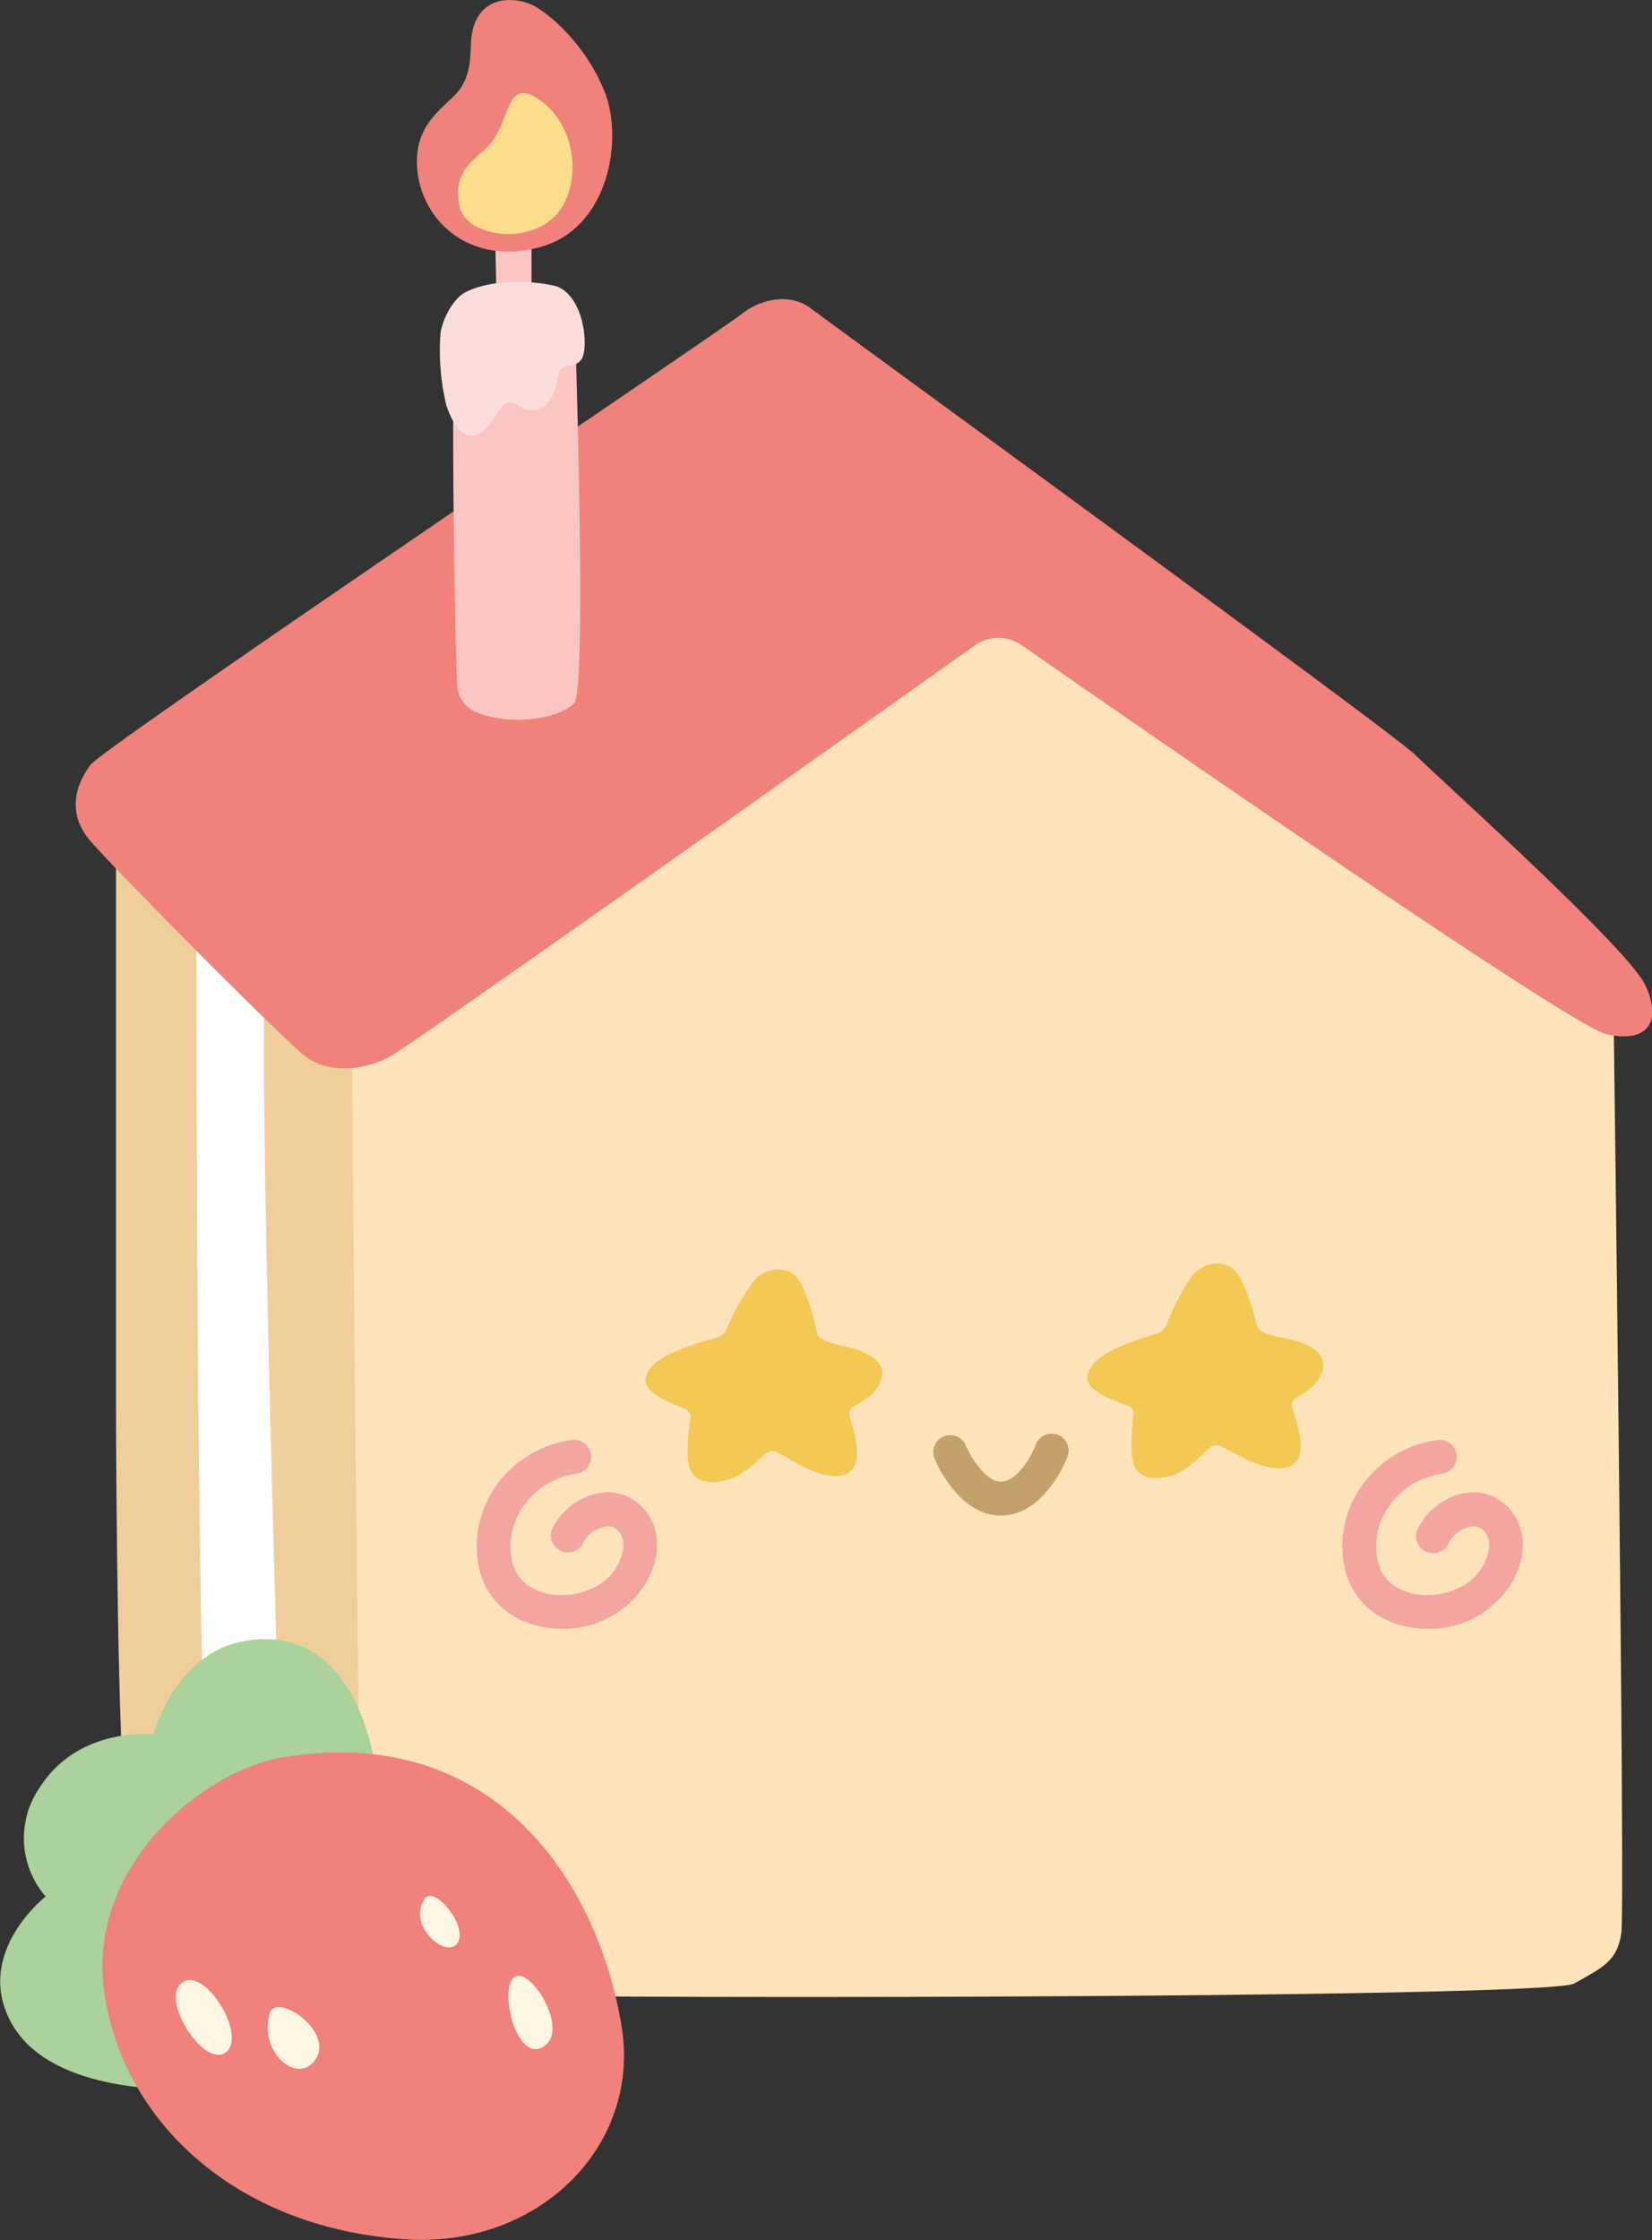 <svg id="Layer_1" data-name="Layer 1" xmlns="http://www.w3.org/2000/svg" viewBox="0 0 195.07 264.37"><rect x="0" y="0" width="195.07" height="264.37" fill="#333333" stroke="none"/><defs><style>.cls-1{fill:#f0ce9c;}.cls-2{fill:#fff;}.cls-3{fill:#ffe3ba;}.cls-4{fill:#f0827b;}.cls-5{fill:#aad29a;}.cls-6{fill:#fef6e3;}.cls-7{fill:#f3c853;}.cls-8{fill:#f4a59f;}.cls-9{fill:#c4a16c;}.cls-10{fill:#f9c6c1;}.cls-11{fill:#fbdedc;}.cls-12{fill:#fbdd8c;}</style></defs><path class="cls-1" d="M214.72,342.85v69.62c0,7,.23,42.46,1.16,45.71s2.09,6.5,5.57,8.82,23.26,14.19,28.8,14.39-.73-114.4-.73-114.4Z" transform="translate(-201.02 -246.14)"/><path class="cls-2" d="M224.23,352.37s-.25,111.5,2.19,117.7l8.3,4.73s-3.3-99.23-2.37-113.85S224.23,352.37,224.23,352.37Z" transform="translate(-201.02 -246.14)"/><path class="cls-3" d="M242.56,366.29s.76,101.17,1.31,105.35.61,9.05,6.38,9.75,133.4.69,136.65-1.16,5.1-2.56,5.57-6-.93-109.52-.93-109.52L318,315Z" transform="translate(-201.02 -246.14)"/><path class="cls-4" d="M316.19,322.27a4.75,4.75,0,0,1,5.45,0c12.61,8.77,64.69,44.88,69,45.9,4.87,1.16,6.73-1.39,4.64-5.8s-24.6-24.6-27.15-27.15-68.93-50.82-71.36-52.68-5.91-1.16-8.23.7-75.19,51-76.81,53.14-3,5.57,0,9.05,23.21,23.9,25.53,25.52,6.26,1.86,10-.23C250.47,368.86,303.49,331.28,316.19,322.27Z" transform="translate(-201.02 -246.14)"/><path class="cls-5" d="M245.77,458s-.82-17.83-12.88-18.39c-10.78-.49-13.72,11.21-13.72,11.21s-8.81-1-13.44,6.25a10.51,10.51,0,0,0,.68,12.89s-8.63,6.73-4,15c4.68,8.41,19.89,7.71,19.89,7.71Z" transform="translate(-201.02 -246.14)"/><path class="cls-4" d="M234.44,453.53c24.88-4.13,37.24,14.67,40,31.88,2.22,14.11-9.94,26.15-25.76,25-20.34-1.45-33.24-14.32-35.35-29.16S224.93,455.11,234.44,453.53Z" transform="translate(-201.02 -246.14)"/><path class="cls-6" d="M251.15,470.24c1.13-1.72,5.21,3.27,3.89,5.21S249.05,473.43,251.15,470.24Z" transform="translate(-201.02 -246.14)"/><path class="cls-6" d="M232.88,483.72c.75-2.48,7.53,2.06,5.46,5.37S231.48,488.36,232.88,483.72Z" transform="translate(-201.02 -246.14)"/><path class="cls-6" d="M222.57,480.08c2.73-1.84,7.72,6.47,5.08,8.3S219.81,481.94,222.57,480.08Z" transform="translate(-201.02 -246.14)"/><path class="cls-6" d="M262,479.35c2-.61,6.37,6.63,3.07,8.4S259.75,480,262,479.35Z" transform="translate(-201.02 -246.14)"/><path class="cls-7" d="M338.77,402.5a1.74,1.74,0,0,1-1.09,1c-5.55,1.71-7.69,3-8.2,4.79s2.16,2.8,4.77,3.77a.94.94,0,0,1,.61,1c-.18,1.51-.49,4.9.16,6.2.84,1.7,3.36,1.56,5.15.7,2.43-1.16,3.43-3.4,4.56-3.26s4.39,2.84,7.55,2.71,2.31-3.71,1.88-5.28c-.35-1.27-.72-1.89-.54-2.56s3-1.28,3.57-3.8-2.72-3.37-4.89-3.78c-2.81-.54-2.81-1.24-2.81-1.24s-1.11-4.72-2.51-6.47c-1.21-1.52-3.82-1.36-5.3.56A29.44,29.44,0,0,0,338.77,402.5Z" transform="translate(-201.02 -246.14)"/><path class="cls-7" d="M286.79,403.06a1.73,1.73,0,0,1-1.12.94c-5.6,1.54-7.79,2.81-8.35,4.54s2.08,2.86,4.66,3.91a1,1,0,0,1,.58,1c-.23,1.5-.65,4.88,0,6.2.79,1.72,3.32,1.66,5.13.86,2.47-1.09,3.53-3.3,4.66-3.12s4.3,3,7.45,2.94,2.43-3.63,2.05-5.22c-.31-1.27-.66-1.9-.46-2.57s3-1.18,3.69-3.69-2.62-3.45-4.77-3.93c-2.8-.62-2.77-1.32-2.77-1.32s-1-4.76-2.31-6.55c-1.16-1.55-3.77-1.48-5.32.4A29.4,29.4,0,0,0,286.79,403.06Z" transform="translate(-201.02 -246.14)"/><path class="cls-8" d="M267.41,438.36a11.53,11.53,0,0,1-1.85-.14c-4.23-.63-7.21-3.31-8-7.16a12.27,12.27,0,0,1,2.12-9.68,13.16,13.16,0,0,1,8.89-5.3,2,2,0,1,1,.47,4,9.07,9.07,0,0,0-6.12,3.68,8.18,8.18,0,0,0-1.44,6.55c.61,3.06,3.45,3.81,4.64,4,2.74.41,6.31-.63,7.81-3.41.81-1.51.94-2.85.36-3.74a1.83,1.83,0,0,0-1.39-.9,3.74,3.74,0,0,0-3.05,2,2,2,0,0,1-3.57-1.81,7.79,7.79,0,0,1,6.34-4.21,5.81,5.81,0,0,1,5,2.72c.81,1.26,1.86,3.95-.21,7.81A11.38,11.38,0,0,1,267.41,438.36Z" transform="translate(-201.02 -246.14)"/><path class="cls-8" d="M369.62,438.36a11.61,11.61,0,0,1-1.85-.14c-4.23-.63-7.2-3.31-8-7.16a12.23,12.23,0,0,1,2.13-9.68,13.12,13.12,0,0,1,8.88-5.3,2,2,0,1,1,.47,4,9.09,9.09,0,0,0-6.12,3.68,8.18,8.18,0,0,0-1.43,6.55c.6,3.06,3.44,3.81,4.63,4,2.74.41,6.31-.63,7.81-3.41.82-1.51.95-2.85.37-3.74a1.86,1.86,0,0,0-1.4-.9,3.74,3.74,0,0,0-3.05,2,2,2,0,1,1-3.56-1.81,7.77,7.77,0,0,1,6.34-4.21,5.79,5.79,0,0,1,5,2.72c.81,1.26,1.87,3.95-.21,7.81A11.37,11.37,0,0,1,369.62,438.36Z" transform="translate(-201.02 -246.14)"/><path class="cls-9" d="M319.18,425c-4.82,0-7.51-6-7.8-6.7a2,2,0,0,1,3.69-1.57h0c.59,1.4,2.38,4.27,4.11,4.27,2.06,0,3.75-3.31,4.09-4.2A2,2,0,1,1,327,418.2C326.9,418.48,324.35,425,319.18,425Z" transform="translate(-201.02 -246.14)"/><polygon class="cls-10" points="58.45 26.54 58.59 33.62 62.76 33.62 62.76 27.14 58.45 26.54"/><path class="cls-10" d="M268.83,329.12c-2.12,2.12-8.16,2.62-11.74,1A3.61,3.61,0,0,1,255,327c-.34-7.44-.76-39.11-.18-40.55.65-1.62,14.15-.05,14.15-.05S270.32,327.63,268.83,329.12Z" transform="translate(-201.02 -246.14)"/><path class="cls-11" d="M253.73,294c.24.69,1.39,4.14,3.48,3.45s2.55-3.55,3.83-3.8,1.58,1.52,3.71.75c1.06-.39,1.78-1.62,2.13-3.74s1.75-.72,2.79-2.1c.88-1.16.44-7.45-3-8.65h0c-3.41-.81-7.8-.69-10.56.65-1.83.89-3,3.82-3.08,5A27.72,27.72,0,0,0,253.73,294Z" transform="translate(-201.02 -246.14)"/><path class="cls-4" d="M256.73,250.22c-.27,1.65.15,4-1.25,6.22s-6,4-5.13,10.25c.79,5.68,6.22,10.8,14.38,8.63s9.94-12.67,7.69-18.34-6.77-9.48-8.71-10.33S257.5,245.48,256.73,250.22Z" transform="translate(-201.02 -246.14)"/><path class="cls-12" d="M264.26,257.62c-3.36-2-3.1,2.59-5.16,5.26-1.45,1.88-4.93,3.13-3.78,7.77.78,3.15,7.3,4.46,10.91,1.3S269.51,260.78,264.26,257.62Z" transform="translate(-201.02 -246.14)"/></svg>